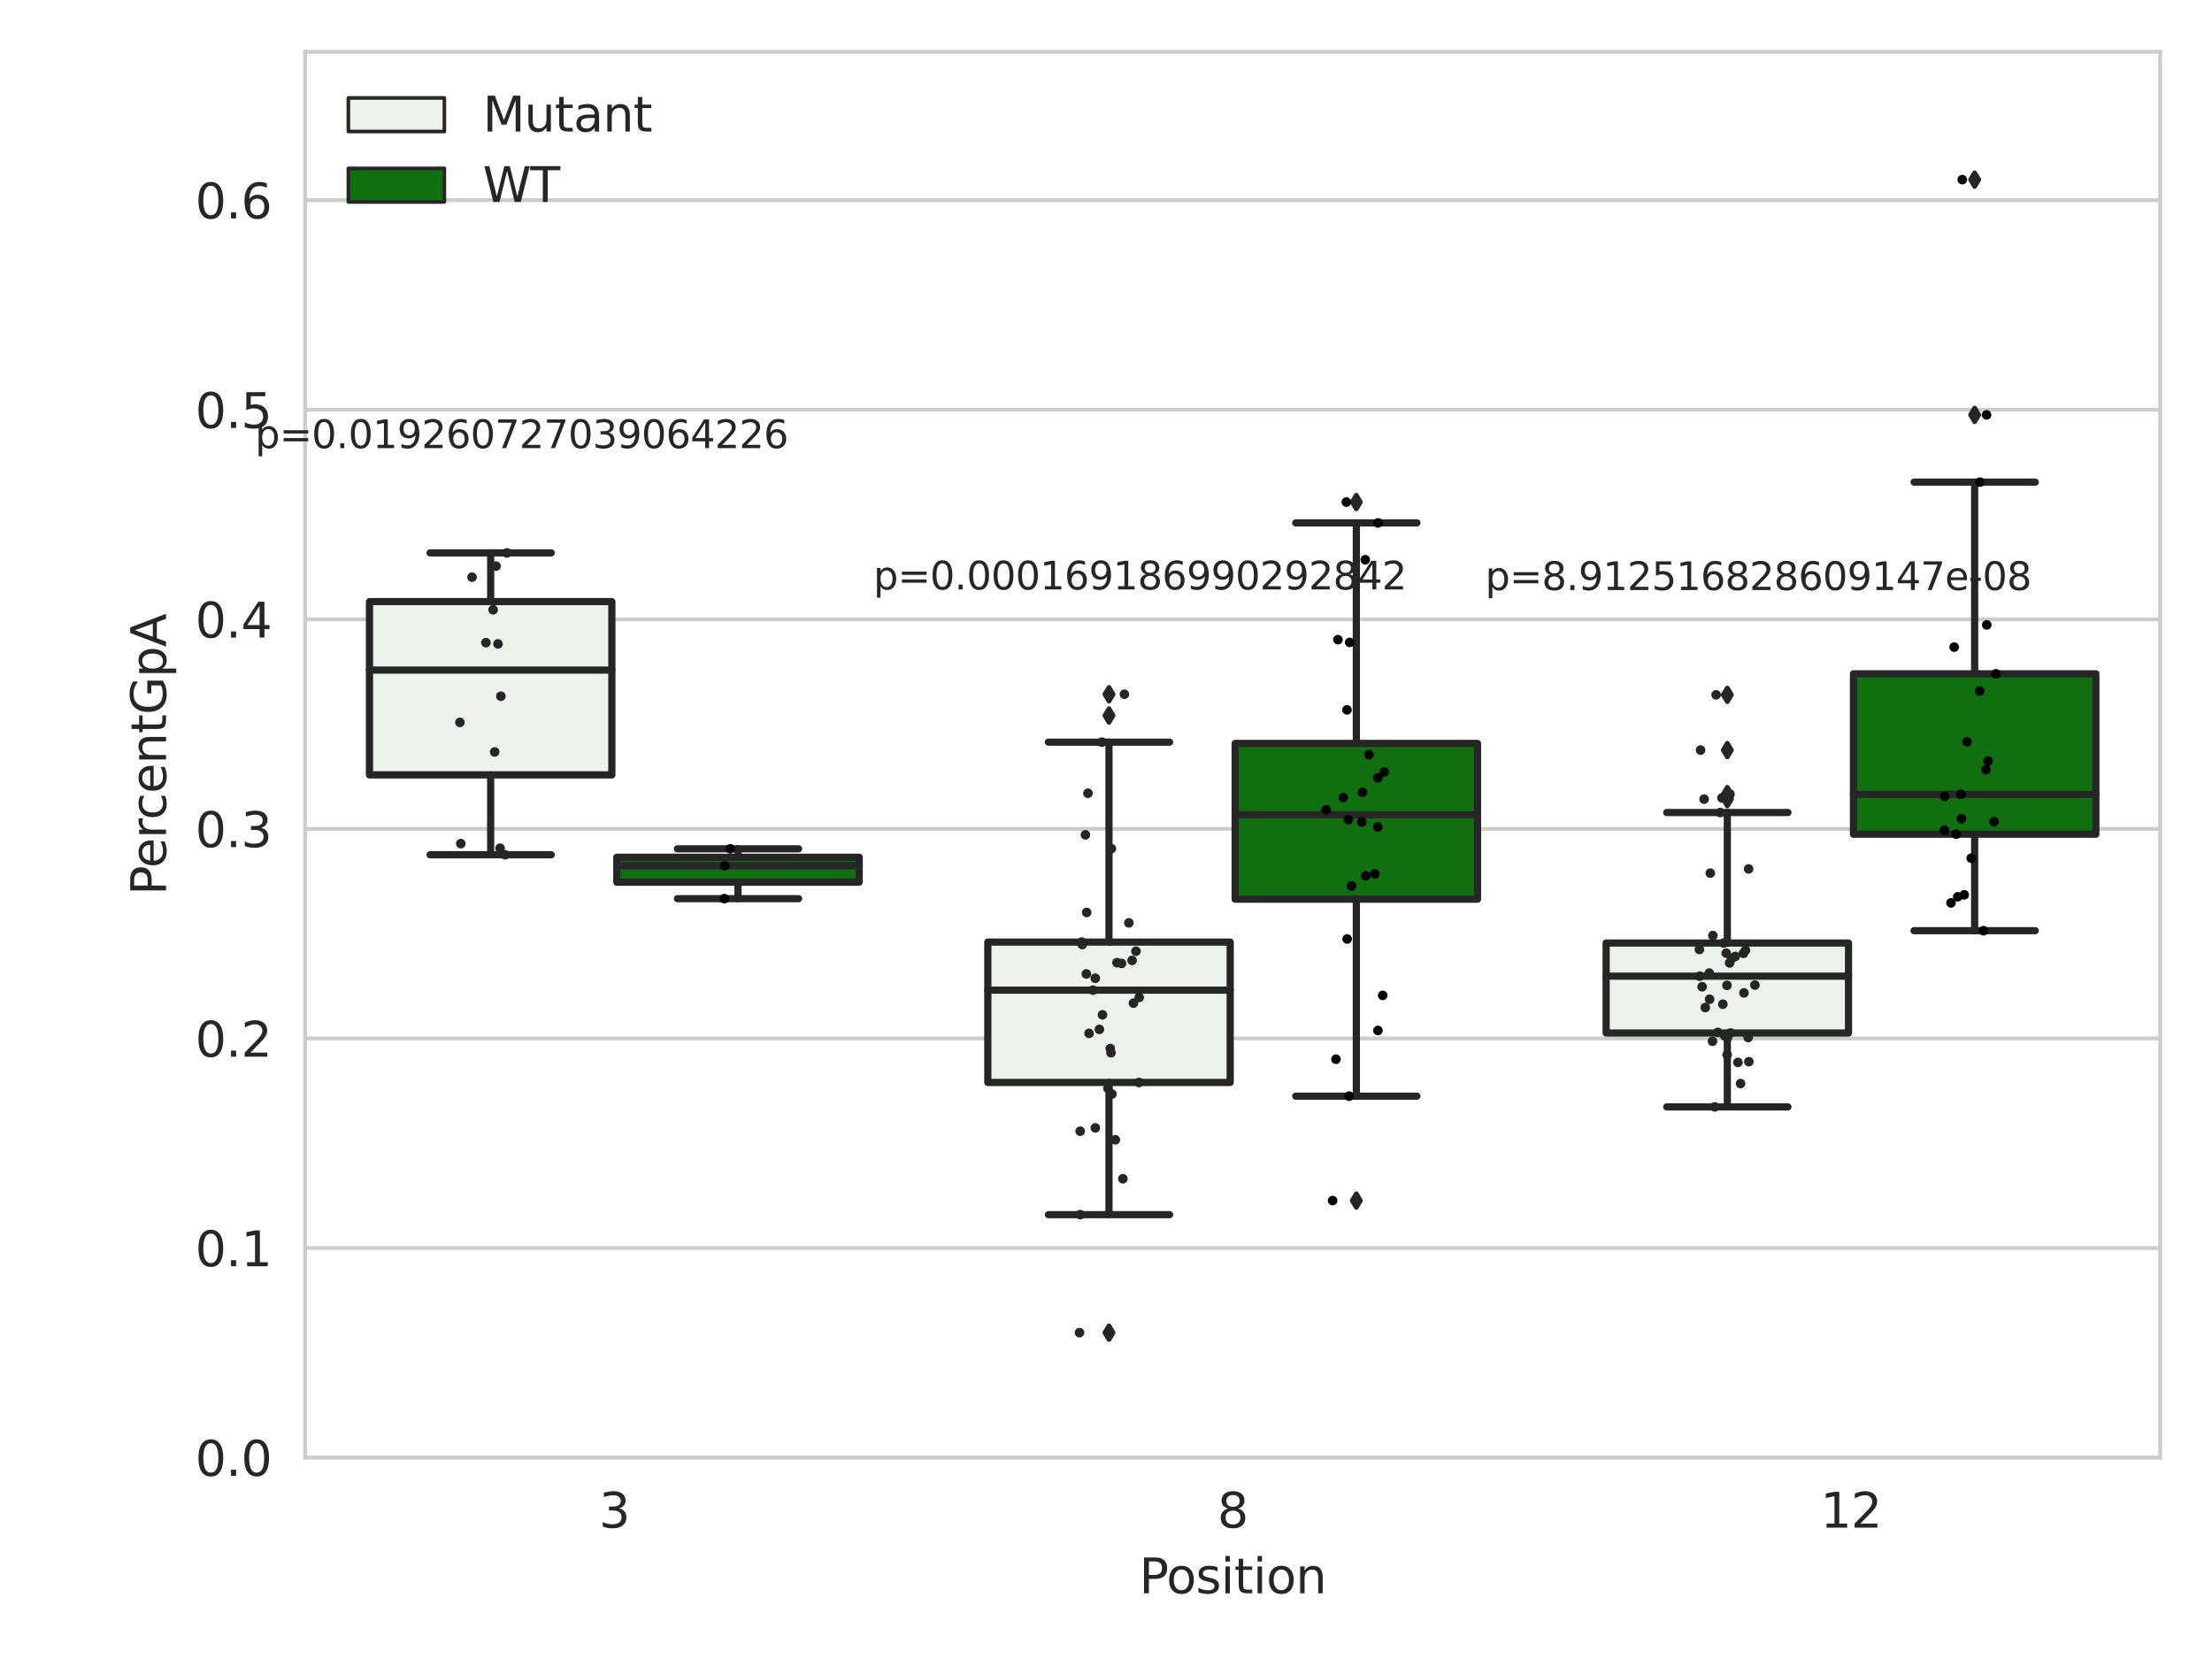 <?xml version="1.0" encoding="utf-8" standalone="no"?>
<!DOCTYPE svg PUBLIC "-//W3C//DTD SVG 1.1//EN"
  "http://www.w3.org/Graphics/SVG/1.1/DTD/svg11.dtd">
<svg xmlns:xlink="http://www.w3.org/1999/xlink" width="460.8pt" height="345.6pt" viewBox="0 0 460.8 345.6" xmlns="http://www.w3.org/2000/svg" version="1.1">
 <defs>
  <style type="text/css">*{stroke-linejoin: round; stroke-linecap: butt}</style>
 </defs>
 <g id="figure_1">
  <g id="patch_1">
   <path d="M 0 345.6 
L 460.8 345.6 
L 460.8 0 
L 0 0 
z
" style="fill: #ffffff"/>
  </g>
  <g id="axes_1">
   <g id="patch_2">
    <path d="M 63.571 303.64 
L 450 303.64 
L 450 10.8 
L 63.571 10.8 
z
" style="fill: #ffffff"/>
   </g>
   <g id="matplotlib.axis_1">
    <g id="xtick_1">
     <g id="text_1">
      <!-- 3 -->
      <g style="fill: #262626" transform="translate(124.795 318.238) scale(0.1 -0.1)">
       <defs>
        <path id="DejaVuSans-33" d="M 2597 2516 
Q 3050 2419 3304 2112 
Q 3559 1806 3559 1356 
Q 3559 666 3084 287 
Q 2609 -91 1734 -91 
Q 1441 -91 1130 -33 
Q 819 25 488 141 
L 488 750 
Q 750 597 1062 519 
Q 1375 441 1716 441 
Q 2309 441 2620 675 
Q 2931 909 2931 1356 
Q 2931 1769 2642 2001 
Q 2353 2234 1838 2234 
L 1294 2234 
L 1294 2753 
L 1863 2753 
Q 2328 2753 2575 2939 
Q 2822 3125 2822 3475 
Q 2822 3834 2567 4026 
Q 2313 4219 1838 4219 
Q 1578 4219 1281 4162 
Q 984 4106 628 3988 
L 628 4550 
Q 988 4650 1302 4700 
Q 1616 4750 1894 4750 
Q 2613 4750 3031 4423 
Q 3450 4097 3450 3541 
Q 3450 3153 3228 2886 
Q 3006 2619 2597 2516 
z
" transform="scale(0.016)"/>
       </defs>
       <use xlink:href="#DejaVuSans-33"/>
      </g>
     </g>
    </g>
    <g id="xtick_2">
     <g id="text_2">
      <!-- 8 -->
      <g style="fill: #262626" transform="translate(253.604 318.238) scale(0.1 -0.1)">
       <defs>
        <path id="DejaVuSans-38" d="M 2034 2216 
Q 1584 2216 1326 1975 
Q 1069 1734 1069 1313 
Q 1069 891 1326 650 
Q 1584 409 2034 409 
Q 2484 409 2743 651 
Q 3003 894 3003 1313 
Q 3003 1734 2745 1975 
Q 2488 2216 2034 2216 
z
M 1403 2484 
Q 997 2584 770 2862 
Q 544 3141 544 3541 
Q 544 4100 942 4425 
Q 1341 4750 2034 4750 
Q 2731 4750 3128 4425 
Q 3525 4100 3525 3541 
Q 3525 3141 3298 2862 
Q 3072 2584 2669 2484 
Q 3125 2378 3379 2068 
Q 3634 1759 3634 1313 
Q 3634 634 3220 271 
Q 2806 -91 2034 -91 
Q 1263 -91 848 271 
Q 434 634 434 1313 
Q 434 1759 690 2068 
Q 947 2378 1403 2484 
z
M 1172 3481 
Q 1172 3119 1398 2916 
Q 1625 2713 2034 2713 
Q 2441 2713 2670 2916 
Q 2900 3119 2900 3481 
Q 2900 3844 2670 4047 
Q 2441 4250 2034 4250 
Q 1625 4250 1398 4047 
Q 1172 3844 1172 3481 
z
" transform="scale(0.016)"/>
       </defs>
       <use xlink:href="#DejaVuSans-38"/>
      </g>
     </g>
    </g>
    <g id="xtick_3">
     <g id="text_3">
      <!-- 12 -->
      <g style="fill: #262626" transform="translate(379.233 318.238) scale(0.1 -0.1)">
       <defs>
        <path id="DejaVuSans-31" d="M 794 531 
L 1825 531 
L 1825 4091 
L 703 3866 
L 703 4441 
L 1819 4666 
L 2450 4666 
L 2450 531 
L 3481 531 
L 3481 0 
L 794 0 
L 794 531 
z
" transform="scale(0.016)"/>
        <path id="DejaVuSans-32" d="M 1228 531 
L 3431 531 
L 3431 0 
L 469 0 
L 469 531 
Q 828 903 1448 1529 
Q 2069 2156 2228 2338 
Q 2531 2678 2651 2914 
Q 2772 3150 2772 3378 
Q 2772 3750 2511 3984 
Q 2250 4219 1831 4219 
Q 1534 4219 1204 4116 
Q 875 4013 500 3803 
L 500 4441 
Q 881 4594 1212 4672 
Q 1544 4750 1819 4750 
Q 2544 4750 2975 4387 
Q 3406 4025 3406 3419 
Q 3406 3131 3298 2873 
Q 3191 2616 2906 2266 
Q 2828 2175 2409 1742 
Q 1991 1309 1228 531 
z
" transform="scale(0.016)"/>
       </defs>
       <use xlink:href="#DejaVuSans-31"/>
       <use xlink:href="#DejaVuSans-32" x="63.623"/>
      </g>
     </g>
    </g>
    <g id="text_4">
     <!-- Position -->
     <g style="fill: #262626" transform="translate(237.322 331.917) scale(0.1 -0.1)">
      <defs>
       <path id="DejaVuSans-50" d="M 1259 4147 
L 1259 2394 
L 2053 2394 
Q 2494 2394 2734 2622 
Q 2975 2850 2975 3272 
Q 2975 3691 2734 3919 
Q 2494 4147 2053 4147 
L 1259 4147 
z
M 628 4666 
L 2053 4666 
Q 2838 4666 3239 4311 
Q 3641 3956 3641 3272 
Q 3641 2581 3239 2228 
Q 2838 1875 2053 1875 
L 1259 1875 
L 1259 0 
L 628 0 
L 628 4666 
z
" transform="scale(0.016)"/>
       <path id="DejaVuSans-6f" d="M 1959 3097 
Q 1497 3097 1228 2736 
Q 959 2375 959 1747 
Q 959 1119 1226 758 
Q 1494 397 1959 397 
Q 2419 397 2687 759 
Q 2956 1122 2956 1747 
Q 2956 2369 2687 2733 
Q 2419 3097 1959 3097 
z
M 1959 3584 
Q 2709 3584 3137 3096 
Q 3566 2609 3566 1747 
Q 3566 888 3137 398 
Q 2709 -91 1959 -91 
Q 1206 -91 779 398 
Q 353 888 353 1747 
Q 353 2609 779 3096 
Q 1206 3584 1959 3584 
z
" transform="scale(0.016)"/>
       <path id="DejaVuSans-73" d="M 2834 3397 
L 2834 2853 
Q 2591 2978 2328 3040 
Q 2066 3103 1784 3103 
Q 1356 3103 1142 2972 
Q 928 2841 928 2578 
Q 928 2378 1081 2264 
Q 1234 2150 1697 2047 
L 1894 2003 
Q 2506 1872 2764 1633 
Q 3022 1394 3022 966 
Q 3022 478 2636 193 
Q 2250 -91 1575 -91 
Q 1294 -91 989 -36 
Q 684 19 347 128 
L 347 722 
Q 666 556 975 473 
Q 1284 391 1588 391 
Q 1994 391 2212 530 
Q 2431 669 2431 922 
Q 2431 1156 2273 1281 
Q 2116 1406 1581 1522 
L 1381 1569 
Q 847 1681 609 1914 
Q 372 2147 372 2553 
Q 372 3047 722 3315 
Q 1072 3584 1716 3584 
Q 2034 3584 2315 3537 
Q 2597 3491 2834 3397 
z
" transform="scale(0.016)"/>
       <path id="DejaVuSans-69" d="M 603 3500 
L 1178 3500 
L 1178 0 
L 603 0 
L 603 3500 
z
M 603 4863 
L 1178 4863 
L 1178 4134 
L 603 4134 
L 603 4863 
z
" transform="scale(0.016)"/>
       <path id="DejaVuSans-74" d="M 1172 4494 
L 1172 3500 
L 2356 3500 
L 2356 3053 
L 1172 3053 
L 1172 1153 
Q 1172 725 1289 603 
Q 1406 481 1766 481 
L 2356 481 
L 2356 0 
L 1766 0 
Q 1100 0 847 248 
Q 594 497 594 1153 
L 594 3053 
L 172 3053 
L 172 3500 
L 594 3500 
L 594 4494 
L 1172 4494 
z
" transform="scale(0.016)"/>
       <path id="DejaVuSans-6e" d="M 3513 2113 
L 3513 0 
L 2938 0 
L 2938 2094 
Q 2938 2591 2744 2837 
Q 2550 3084 2163 3084 
Q 1697 3084 1428 2787 
Q 1159 2491 1159 1978 
L 1159 0 
L 581 0 
L 581 3500 
L 1159 3500 
L 1159 2956 
Q 1366 3272 1645 3428 
Q 1925 3584 2291 3584 
Q 2894 3584 3203 3211 
Q 3513 2838 3513 2113 
z
" transform="scale(0.016)"/>
      </defs>
      <use xlink:href="#DejaVuSans-50"/>
      <use xlink:href="#DejaVuSans-6f" x="56.678"/>
      <use xlink:href="#DejaVuSans-73" x="117.859"/>
      <use xlink:href="#DejaVuSans-69" x="169.959"/>
      <use xlink:href="#DejaVuSans-74" x="197.742"/>
      <use xlink:href="#DejaVuSans-69" x="236.951"/>
      <use xlink:href="#DejaVuSans-6f" x="264.734"/>
      <use xlink:href="#DejaVuSans-6e" x="325.916"/>
     </g>
    </g>
   </g>
   <g id="matplotlib.axis_2">
    <g id="ytick_1">
     <g id="line2d_1">
      <path d="M 63.571 303.64 
L 450 303.64 
" clip-path="url(#pf1ebb07e26)" style="fill: none; stroke: #cccccc; stroke-width: 0.8; stroke-linecap: round"/>
     </g>
     <g id="text_5">
      <!-- 0.0 -->
      <g style="fill: #262626" transform="translate(40.668 307.439) scale(0.1 -0.1)">
       <defs>
        <path id="DejaVuSans-30" d="M 2034 4250 
Q 1547 4250 1301 3770 
Q 1056 3291 1056 2328 
Q 1056 1369 1301 889 
Q 1547 409 2034 409 
Q 2525 409 2770 889 
Q 3016 1369 3016 2328 
Q 3016 3291 2770 3770 
Q 2525 4250 2034 4250 
z
M 2034 4750 
Q 2819 4750 3233 4129 
Q 3647 3509 3647 2328 
Q 3647 1150 3233 529 
Q 2819 -91 2034 -91 
Q 1250 -91 836 529 
Q 422 1150 422 2328 
Q 422 3509 836 4129 
Q 1250 4750 2034 4750 
z
" transform="scale(0.016)"/>
        <path id="DejaVuSans-2e" d="M 684 794 
L 1344 794 
L 1344 0 
L 684 0 
L 684 794 
z
" transform="scale(0.016)"/>
       </defs>
       <use xlink:href="#DejaVuSans-30"/>
       <use xlink:href="#DejaVuSans-2e" x="63.623"/>
       <use xlink:href="#DejaVuSans-30" x="95.41"/>
      </g>
     </g>
    </g>
    <g id="ytick_2">
     <g id="line2d_2">
      <path d="M 63.571 259.984 
L 450 259.984 
" clip-path="url(#pf1ebb07e26)" style="fill: none; stroke: #cccccc; stroke-width: 0.8; stroke-linecap: round"/>
     </g>
     <g id="text_6">
      <!-- 0.1 -->
      <g style="fill: #262626" transform="translate(40.668 263.783) scale(0.1 -0.1)">
       <use xlink:href="#DejaVuSans-30"/>
       <use xlink:href="#DejaVuSans-2e" x="63.623"/>
       <use xlink:href="#DejaVuSans-31" x="95.41"/>
      </g>
     </g>
    </g>
    <g id="ytick_3">
     <g id="line2d_3">
      <path d="M 63.571 216.328 
L 450 216.328 
" clip-path="url(#pf1ebb07e26)" style="fill: none; stroke: #cccccc; stroke-width: 0.8; stroke-linecap: round"/>
     </g>
     <g id="text_7">
      <!-- 0.2 -->
      <g style="fill: #262626" transform="translate(40.668 220.127) scale(0.1 -0.1)">
       <use xlink:href="#DejaVuSans-30"/>
       <use xlink:href="#DejaVuSans-2e" x="63.623"/>
       <use xlink:href="#DejaVuSans-32" x="95.41"/>
      </g>
     </g>
    </g>
    <g id="ytick_4">
     <g id="line2d_4">
      <path d="M 63.571 172.671 
L 450 172.671 
" clip-path="url(#pf1ebb07e26)" style="fill: none; stroke: #cccccc; stroke-width: 0.8; stroke-linecap: round"/>
     </g>
     <g id="text_8">
      <!-- 0.3 -->
      <g style="fill: #262626" transform="translate(40.668 176.47) scale(0.1 -0.1)">
       <use xlink:href="#DejaVuSans-30"/>
       <use xlink:href="#DejaVuSans-2e" x="63.623"/>
       <use xlink:href="#DejaVuSans-33" x="95.41"/>
      </g>
     </g>
    </g>
    <g id="ytick_5">
     <g id="line2d_5">
      <path d="M 63.571 129.015 
L 450 129.015 
" clip-path="url(#pf1ebb07e26)" style="fill: none; stroke: #cccccc; stroke-width: 0.8; stroke-linecap: round"/>
     </g>
     <g id="text_9">
      <!-- 0.4 -->
      <g style="fill: #262626" transform="translate(40.668 132.814) scale(0.1 -0.1)">
       <defs>
        <path id="DejaVuSans-34" d="M 2419 4116 
L 825 1625 
L 2419 1625 
L 2419 4116 
z
M 2253 4666 
L 3047 4666 
L 3047 1625 
L 3713 1625 
L 3713 1100 
L 3047 1100 
L 3047 0 
L 2419 0 
L 2419 1100 
L 313 1100 
L 313 1709 
L 2253 4666 
z
" transform="scale(0.016)"/>
       </defs>
       <use xlink:href="#DejaVuSans-30"/>
       <use xlink:href="#DejaVuSans-2e" x="63.623"/>
       <use xlink:href="#DejaVuSans-34" x="95.41"/>
      </g>
     </g>
    </g>
    <g id="ytick_6">
     <g id="line2d_6">
      <path d="M 63.571 85.359 
L 450 85.359 
" clip-path="url(#pf1ebb07e26)" style="fill: none; stroke: #cccccc; stroke-width: 0.8; stroke-linecap: round"/>
     </g>
     <g id="text_10">
      <!-- 0.5 -->
      <g style="fill: #262626" transform="translate(40.668 89.158) scale(0.1 -0.1)">
       <defs>
        <path id="DejaVuSans-35" d="M 691 4666 
L 3169 4666 
L 3169 4134 
L 1269 4134 
L 1269 2991 
Q 1406 3038 1543 3061 
Q 1681 3084 1819 3084 
Q 2600 3084 3056 2656 
Q 3513 2228 3513 1497 
Q 3513 744 3044 326 
Q 2575 -91 1722 -91 
Q 1428 -91 1123 -41 
Q 819 9 494 109 
L 494 744 
Q 775 591 1075 516 
Q 1375 441 1709 441 
Q 2250 441 2565 725 
Q 2881 1009 2881 1497 
Q 2881 1984 2565 2268 
Q 2250 2553 1709 2553 
Q 1456 2553 1204 2497 
Q 953 2441 691 2322 
L 691 4666 
z
" transform="scale(0.016)"/>
       </defs>
       <use xlink:href="#DejaVuSans-30"/>
       <use xlink:href="#DejaVuSans-2e" x="63.623"/>
       <use xlink:href="#DejaVuSans-35" x="95.41"/>
      </g>
     </g>
    </g>
    <g id="ytick_7">
     <g id="line2d_7">
      <path d="M 63.571 41.703 
L 450 41.703 
" clip-path="url(#pf1ebb07e26)" style="fill: none; stroke: #cccccc; stroke-width: 0.8; stroke-linecap: round"/>
     </g>
     <g id="text_11">
      <!-- 0.6 -->
      <g style="fill: #262626" transform="translate(40.668 45.502) scale(0.1 -0.1)">
       <defs>
        <path id="DejaVuSans-36" d="M 2113 2584 
Q 1688 2584 1439 2293 
Q 1191 2003 1191 1497 
Q 1191 994 1439 701 
Q 1688 409 2113 409 
Q 2538 409 2786 701 
Q 3034 994 3034 1497 
Q 3034 2003 2786 2293 
Q 2538 2584 2113 2584 
z
M 3366 4563 
L 3366 3988 
Q 3128 4100 2886 4159 
Q 2644 4219 2406 4219 
Q 1781 4219 1451 3797 
Q 1122 3375 1075 2522 
Q 1259 2794 1537 2939 
Q 1816 3084 2150 3084 
Q 2853 3084 3261 2657 
Q 3669 2231 3669 1497 
Q 3669 778 3244 343 
Q 2819 -91 2113 -91 
Q 1303 -91 875 529 
Q 447 1150 447 2328 
Q 447 3434 972 4092 
Q 1497 4750 2381 4750 
Q 2619 4750 2861 4703 
Q 3103 4656 3366 4563 
z
" transform="scale(0.016)"/>
       </defs>
       <use xlink:href="#DejaVuSans-30"/>
       <use xlink:href="#DejaVuSans-2e" x="63.623"/>
       <use xlink:href="#DejaVuSans-36" x="95.41"/>
      </g>
     </g>
    </g>
    <g id="text_12">
     <!-- PercentGpA -->
     <g style="fill: #262626" transform="translate(34.588 186.497) rotate(-90) scale(0.1 -0.1)">
      <defs>
       <path id="DejaVuSans-65" d="M 3597 1894 
L 3597 1613 
L 953 1613 
Q 991 1019 1311 708 
Q 1631 397 2203 397 
Q 2534 397 2845 478 
Q 3156 559 3463 722 
L 3463 178 
Q 3153 47 2828 -22 
Q 2503 -91 2169 -91 
Q 1331 -91 842 396 
Q 353 884 353 1716 
Q 353 2575 817 3079 
Q 1281 3584 2069 3584 
Q 2775 3584 3186 3129 
Q 3597 2675 3597 1894 
z
M 3022 2063 
Q 3016 2534 2758 2815 
Q 2500 3097 2075 3097 
Q 1594 3097 1305 2825 
Q 1016 2553 972 2059 
L 3022 2063 
z
" transform="scale(0.016)"/>
       <path id="DejaVuSans-72" d="M 2631 2963 
Q 2534 3019 2420 3045 
Q 2306 3072 2169 3072 
Q 1681 3072 1420 2755 
Q 1159 2438 1159 1844 
L 1159 0 
L 581 0 
L 581 3500 
L 1159 3500 
L 1159 2956 
Q 1341 3275 1631 3429 
Q 1922 3584 2338 3584 
Q 2397 3584 2469 3576 
Q 2541 3569 2628 3553 
L 2631 2963 
z
" transform="scale(0.016)"/>
       <path id="DejaVuSans-63" d="M 3122 3366 
L 3122 2828 
Q 2878 2963 2633 3030 
Q 2388 3097 2138 3097 
Q 1578 3097 1268 2742 
Q 959 2388 959 1747 
Q 959 1106 1268 751 
Q 1578 397 2138 397 
Q 2388 397 2633 464 
Q 2878 531 3122 666 
L 3122 134 
Q 2881 22 2623 -34 
Q 2366 -91 2075 -91 
Q 1284 -91 818 406 
Q 353 903 353 1747 
Q 353 2603 823 3093 
Q 1294 3584 2113 3584 
Q 2378 3584 2631 3529 
Q 2884 3475 3122 3366 
z
" transform="scale(0.016)"/>
       <path id="DejaVuSans-47" d="M 3809 666 
L 3809 1919 
L 2778 1919 
L 2778 2438 
L 4434 2438 
L 4434 434 
Q 4069 175 3628 42 
Q 3188 -91 2688 -91 
Q 1594 -91 976 548 
Q 359 1188 359 2328 
Q 359 3472 976 4111 
Q 1594 4750 2688 4750 
Q 3144 4750 3555 4637 
Q 3966 4525 4313 4306 
L 4313 3634 
Q 3963 3931 3569 4081 
Q 3175 4231 2741 4231 
Q 1884 4231 1454 3753 
Q 1025 3275 1025 2328 
Q 1025 1384 1454 906 
Q 1884 428 2741 428 
Q 3075 428 3337 486 
Q 3600 544 3809 666 
z
" transform="scale(0.016)"/>
       <path id="DejaVuSans-70" d="M 1159 525 
L 1159 -1331 
L 581 -1331 
L 581 3500 
L 1159 3500 
L 1159 2969 
Q 1341 3281 1617 3432 
Q 1894 3584 2278 3584 
Q 2916 3584 3314 3078 
Q 3713 2572 3713 1747 
Q 3713 922 3314 415 
Q 2916 -91 2278 -91 
Q 1894 -91 1617 61 
Q 1341 213 1159 525 
z
M 3116 1747 
Q 3116 2381 2855 2742 
Q 2594 3103 2138 3103 
Q 1681 3103 1420 2742 
Q 1159 2381 1159 1747 
Q 1159 1113 1420 752 
Q 1681 391 2138 391 
Q 2594 391 2855 752 
Q 3116 1113 3116 1747 
z
" transform="scale(0.016)"/>
       <path id="DejaVuSans-41" d="M 2188 4044 
L 1331 1722 
L 3047 1722 
L 2188 4044 
z
M 1831 4666 
L 2547 4666 
L 4325 0 
L 3669 0 
L 3244 1197 
L 1141 1197 
L 716 0 
L 50 0 
L 1831 4666 
z
" transform="scale(0.016)"/>
      </defs>
      <use xlink:href="#DejaVuSans-50"/>
      <use xlink:href="#DejaVuSans-65" x="56.678"/>
      <use xlink:href="#DejaVuSans-72" x="118.201"/>
      <use xlink:href="#DejaVuSans-63" x="157.064"/>
      <use xlink:href="#DejaVuSans-65" x="212.045"/>
      <use xlink:href="#DejaVuSans-6e" x="273.568"/>
      <use xlink:href="#DejaVuSans-74" x="336.947"/>
      <use xlink:href="#DejaVuSans-47" x="376.156"/>
      <use xlink:href="#DejaVuSans-70" x="453.646"/>
      <use xlink:href="#DejaVuSans-41" x="517.123"/>
     </g>
    </g>
   </g>
   <g id="patch_3">
    <path d="M 76.967 161.421 
L 127.461 161.421 
L 127.461 125.328 
L 76.967 125.328 
L 76.967 161.421 
z
" clip-path="url(#pf1ebb07e26)" style="fill: #ecf2ec; stroke: #262626; stroke-width: 1.5; stroke-linejoin: miter"/>
   </g>
   <g id="patch_4">
    <path d="M 128.491 183.778 
L 178.985 183.778 
L 178.985 178.585 
L 128.491 178.585 
L 128.491 183.778 
z
" clip-path="url(#pf1ebb07e26)" style="fill: #107010; stroke: #262626; stroke-width: 1.5; stroke-linejoin: miter"/>
   </g>
   <g id="patch_5">
    <path d="M 205.777 225.501 
L 256.27 225.501 
L 256.27 196.248 
L 205.777 196.248 
L 205.777 225.501 
z
" clip-path="url(#pf1ebb07e26)" style="fill: #ecf2ec; stroke: #262626; stroke-width: 1.5; stroke-linejoin: miter"/>
   </g>
   <g id="patch_6">
    <path d="M 257.301 187.323 
L 307.794 187.323 
L 307.794 154.872 
L 257.301 154.872 
L 257.301 187.323 
z
" clip-path="url(#pf1ebb07e26)" style="fill: #107010; stroke: #262626; stroke-width: 1.5; stroke-linejoin: miter"/>
   </g>
   <g id="patch_7">
    <path d="M 334.587 215.197 
L 385.08 215.197 
L 385.08 196.447 
L 334.587 196.447 
L 334.587 215.197 
z
" clip-path="url(#pf1ebb07e26)" style="fill: #ecf2ec; stroke: #262626; stroke-width: 1.5; stroke-linejoin: miter"/>
   </g>
   <g id="patch_8">
    <path d="M 386.11 173.782 
L 436.604 173.782 
L 436.604 140.369 
L 386.11 140.369 
L 386.11 173.782 
z
" clip-path="url(#pf1ebb07e26)" style="fill: #107010; stroke: #262626; stroke-width: 1.5; stroke-linejoin: miter"/>
   </g>
   <g id="patch_9">
    <path d="M 127.976 303.64 
L 127.976 303.64 
L 127.976 303.64 
L 127.976 303.64 
z
" clip-path="url(#pf1ebb07e26)" style="fill: #ecf2ec; stroke: #262626; stroke-width: 0.75; stroke-linejoin: miter"/>
   </g>
   <g id="patch_10">
    <path d="M 127.976 303.64 
L 127.976 303.64 
L 127.976 303.64 
L 127.976 303.64 
z
" clip-path="url(#pf1ebb07e26)" style="fill: #107010; stroke: #262626; stroke-width: 0.75; stroke-linejoin: miter"/>
   </g>
   <g id="PathCollection_1"/>
   <g id="PathCollection_2"/>
   <g id="line2d_8">
    <path d="M 102.214 161.421 
L 102.214 178.062 
" clip-path="url(#pf1ebb07e26)" style="fill: none; stroke: #262626; stroke-width: 1.5; stroke-linecap: round"/>
   </g>
   <g id="line2d_9">
    <path d="M 102.214 125.328 
L 102.214 115.178 
" clip-path="url(#pf1ebb07e26)" style="fill: none; stroke: #262626; stroke-width: 1.5; stroke-linecap: round"/>
   </g>
   <g id="line2d_10">
    <path d="M 89.591 178.062 
L 114.837 178.062 
" clip-path="url(#pf1ebb07e26)" style="fill: none; stroke: #262626; stroke-width: 1.5; stroke-linecap: round"/>
   </g>
   <g id="line2d_11">
    <path d="M 89.591 115.178 
L 114.837 115.178 
" clip-path="url(#pf1ebb07e26)" style="fill: none; stroke: #262626; stroke-width: 1.5; stroke-linecap: round"/>
   </g>
   <g id="line2d_12"/>
   <g id="line2d_13">
    <path d="M 153.738 183.778 
L 153.738 187.207 
" clip-path="url(#pf1ebb07e26)" style="fill: none; stroke: #262626; stroke-width: 1.5; stroke-linecap: round"/>
   </g>
   <g id="line2d_14">
    <path d="M 153.738 178.585 
L 153.738 176.823 
" clip-path="url(#pf1ebb07e26)" style="fill: none; stroke: #262626; stroke-width: 1.5; stroke-linecap: round"/>
   </g>
   <g id="line2d_15">
    <path d="M 141.115 187.207 
L 166.361 187.207 
" clip-path="url(#pf1ebb07e26)" style="fill: none; stroke: #262626; stroke-width: 1.5; stroke-linecap: round"/>
   </g>
   <g id="line2d_16">
    <path d="M 141.115 176.823 
L 166.361 176.823 
" clip-path="url(#pf1ebb07e26)" style="fill: none; stroke: #262626; stroke-width: 1.5; stroke-linecap: round"/>
   </g>
   <g id="line2d_17"/>
   <g id="line2d_18">
    <path d="M 231.024 225.501 
L 231.024 253.036 
" clip-path="url(#pf1ebb07e26)" style="fill: none; stroke: #262626; stroke-width: 1.5; stroke-linecap: round"/>
   </g>
   <g id="line2d_19">
    <path d="M 231.024 196.248 
L 231.024 154.603 
" clip-path="url(#pf1ebb07e26)" style="fill: none; stroke: #262626; stroke-width: 1.5; stroke-linecap: round"/>
   </g>
   <g id="line2d_20">
    <path d="M 218.4 253.036 
L 243.647 253.036 
" clip-path="url(#pf1ebb07e26)" style="fill: none; stroke: #262626; stroke-width: 1.5; stroke-linecap: round"/>
   </g>
   <g id="line2d_21">
    <path d="M 218.4 154.603 
L 243.647 154.603 
" clip-path="url(#pf1ebb07e26)" style="fill: none; stroke: #262626; stroke-width: 1.5; stroke-linecap: round"/>
   </g>
   <g id="line2d_22">
    <defs>
     <path id="maa45c5068b" d="M -0 1.414 
L 0.849 0 
L 0 -1.414 
L -0.849 -0 
z
" style="stroke: #262626; stroke-linejoin: miter"/>
    </defs>
    <g clip-path="url(#pf1ebb07e26)">
     <use xlink:href="#maa45c5068b" x="231.024" y="277.617" style="fill: #262626; stroke: #262626; stroke-linejoin: miter"/>
     <use xlink:href="#maa45c5068b" x="231.024" y="149.062" style="fill: #262626; stroke: #262626; stroke-linejoin: miter"/>
     <use xlink:href="#maa45c5068b" x="231.024" y="144.626" style="fill: #262626; stroke: #262626; stroke-linejoin: miter"/>
    </g>
   </g>
   <g id="line2d_23">
    <path d="M 282.548 187.323 
L 282.548 228.352 
" clip-path="url(#pf1ebb07e26)" style="fill: none; stroke: #262626; stroke-width: 1.5; stroke-linecap: round"/>
   </g>
   <g id="line2d_24">
    <path d="M 282.548 154.872 
L 282.548 108.934 
" clip-path="url(#pf1ebb07e26)" style="fill: none; stroke: #262626; stroke-width: 1.5; stroke-linecap: round"/>
   </g>
   <g id="line2d_25">
    <path d="M 269.924 228.352 
L 295.171 228.352 
" clip-path="url(#pf1ebb07e26)" style="fill: none; stroke: #262626; stroke-width: 1.5; stroke-linecap: round"/>
   </g>
   <g id="line2d_26">
    <path d="M 269.924 108.934 
L 295.171 108.934 
" clip-path="url(#pf1ebb07e26)" style="fill: none; stroke: #262626; stroke-width: 1.5; stroke-linecap: round"/>
   </g>
   <g id="line2d_27">
    <g clip-path="url(#pf1ebb07e26)">
     <use xlink:href="#maa45c5068b" x="282.548" y="250.102" style="fill: #262626; stroke: #262626; stroke-linejoin: miter"/>
     <use xlink:href="#maa45c5068b" x="282.548" y="104.586" style="fill: #262626; stroke: #262626; stroke-linejoin: miter"/>
    </g>
   </g>
   <g id="line2d_28">
    <path d="M 359.833 215.197 
L 359.833 230.587 
" clip-path="url(#pf1ebb07e26)" style="fill: none; stroke: #262626; stroke-width: 1.5; stroke-linecap: round"/>
   </g>
   <g id="line2d_29">
    <path d="M 359.833 196.447 
L 359.833 169.263 
" clip-path="url(#pf1ebb07e26)" style="fill: none; stroke: #262626; stroke-width: 1.5; stroke-linecap: round"/>
   </g>
   <g id="line2d_30">
    <path d="M 347.21 230.587 
L 372.457 230.587 
" clip-path="url(#pf1ebb07e26)" style="fill: none; stroke: #262626; stroke-width: 1.5; stroke-linecap: round"/>
   </g>
   <g id="line2d_31">
    <path d="M 347.21 169.263 
L 372.457 169.263 
" clip-path="url(#pf1ebb07e26)" style="fill: none; stroke: #262626; stroke-width: 1.5; stroke-linecap: round"/>
   </g>
   <g id="line2d_32">
    <g clip-path="url(#pf1ebb07e26)">
     <use xlink:href="#maa45c5068b" x="359.833" y="166.223" style="fill: #262626; stroke: #262626; stroke-linejoin: miter"/>
     <use xlink:href="#maa45c5068b" x="359.833" y="165.427" style="fill: #262626; stroke: #262626; stroke-linejoin: miter"/>
     <use xlink:href="#maa45c5068b" x="359.833" y="156.256" style="fill: #262626; stroke: #262626; stroke-linejoin: miter"/>
     <use xlink:href="#maa45c5068b" x="359.833" y="166.476" style="fill: #262626; stroke: #262626; stroke-linejoin: miter"/>
     <use xlink:href="#maa45c5068b" x="359.833" y="144.744" style="fill: #262626; stroke: #262626; stroke-linejoin: miter"/>
    </g>
   </g>
   <g id="line2d_33">
    <path d="M 411.357 173.782 
L 411.357 193.876 
" clip-path="url(#pf1ebb07e26)" style="fill: none; stroke: #262626; stroke-width: 1.5; stroke-linecap: round"/>
   </g>
   <g id="line2d_34">
    <path d="M 411.357 140.369 
L 411.357 100.435 
" clip-path="url(#pf1ebb07e26)" style="fill: none; stroke: #262626; stroke-width: 1.5; stroke-linecap: round"/>
   </g>
   <g id="line2d_35">
    <path d="M 398.734 193.876 
L 423.98 193.876 
" clip-path="url(#pf1ebb07e26)" style="fill: none; stroke: #262626; stroke-width: 1.5; stroke-linecap: round"/>
   </g>
   <g id="line2d_36">
    <path d="M 398.734 100.435 
L 423.98 100.435 
" clip-path="url(#pf1ebb07e26)" style="fill: none; stroke: #262626; stroke-width: 1.5; stroke-linecap: round"/>
   </g>
   <g id="line2d_37">
    <g clip-path="url(#pf1ebb07e26)">
     <use xlink:href="#maa45c5068b" x="411.357" y="86.423" style="fill: #262626; stroke: #262626; stroke-linejoin: miter"/>
     <use xlink:href="#maa45c5068b" x="411.357" y="37.422" style="fill: #262626; stroke: #262626; stroke-linejoin: miter"/>
    </g>
   </g>
   <g id="line2d_38">
    <path d="M 76.967 139.587 
L 127.461 139.587 
" clip-path="url(#pf1ebb07e26)" style="fill: none; stroke: #262626; stroke-width: 1.5; stroke-linecap: round"/>
   </g>
   <g id="line2d_39">
    <path d="M 128.491 180.348 
L 178.985 180.348 
" clip-path="url(#pf1ebb07e26)" style="fill: none; stroke: #262626; stroke-width: 1.5; stroke-linecap: round"/>
   </g>
   <g id="line2d_40">
    <path d="M 205.777 206.262 
L 256.27 206.262 
" clip-path="url(#pf1ebb07e26)" style="fill: none; stroke: #262626; stroke-width: 1.5; stroke-linecap: round"/>
   </g>
   <g id="line2d_41">
    <path d="M 257.301 169.717 
L 307.794 169.717 
" clip-path="url(#pf1ebb07e26)" style="fill: none; stroke: #262626; stroke-width: 1.5; stroke-linecap: round"/>
   </g>
   <g id="line2d_42">
    <path d="M 334.587 203.352 
L 385.08 203.352 
" clip-path="url(#pf1ebb07e26)" style="fill: none; stroke: #262626; stroke-width: 1.5; stroke-linecap: round"/>
   </g>
   <g id="line2d_43">
    <path d="M 386.11 165.487 
L 436.604 165.487 
" clip-path="url(#pf1ebb07e26)" style="fill: none; stroke: #262626; stroke-width: 1.5; stroke-linecap: round"/>
   </g>
   <g id="patch_11">
    <path d="M 63.571 303.64 
L 63.571 10.8 
" style="fill: none; stroke: #cccccc; stroke-width: 0.8; stroke-linejoin: miter; stroke-linecap: square"/>
   </g>
   <g id="patch_12">
    <path d="M 450 303.64 
L 450 10.8 
" style="fill: none; stroke: #cccccc; stroke-width: 0.8; stroke-linejoin: miter; stroke-linecap: square"/>
   </g>
   <g id="patch_13">
    <path d="M 63.571 303.64 
L 450 303.64 
" style="fill: none; stroke: #cccccc; stroke-width: 0.8; stroke-linejoin: miter; stroke-linecap: square"/>
   </g>
   <g id="patch_14">
    <path d="M 63.571 10.8 
L 450 10.8 
" style="fill: none; stroke: #cccccc; stroke-width: 0.8; stroke-linejoin: miter; stroke-linecap: square"/>
   </g>
   <g id="PathCollection_3">
    <defs>
     <path id="C0_0_dfc6ffb519" d="M 0 1 
C 0.265 1 0.52 0.895 0.707 0.707 
C 0.895 0.52 1 0.265 1 -0 
C 1 -0.265 0.895 -0.52 0.707 -0.707 
C 0.52 -0.895 0.265 -1 0 -1 
C -0.265 -1 -0.52 -0.895 -0.707 -0.707 
C -0.895 -0.52 -1 -0.265 -1 0 
C -1 0.265 -0.895 0.52 -0.707 0.707 
C -0.52 0.895 -0.265 1 0 1 
z
"/>
    </defs>
    <g clip-path="url(#pf1ebb07e26)">
     <use xlink:href="#C0_0_dfc6ffb519" x="104.178" y="176.695" style="fill: #262626"/>
    </g>
    <g clip-path="url(#pf1ebb07e26)">
     <use xlink:href="#C0_0_dfc6ffb519" x="105.604" y="115.178" style="fill: #262626"/>
    </g>
    <g clip-path="url(#pf1ebb07e26)">
     <use xlink:href="#C0_0_dfc6ffb519" x="103.736" y="134.137" style="fill: #262626"/>
    </g>
    <g clip-path="url(#pf1ebb07e26)">
     <use xlink:href="#C0_0_dfc6ffb519" x="104.344" y="145.038" style="fill: #262626"/>
    </g>
    <g clip-path="url(#pf1ebb07e26)">
     <use xlink:href="#C0_0_dfc6ffb519" x="103.334" y="117.935" style="fill: #262626"/>
    </g>
    <g clip-path="url(#pf1ebb07e26)">
     <use xlink:href="#C0_0_dfc6ffb519" x="103.045" y="156.648" style="fill: #262626"/>
    </g>
    <g clip-path="url(#pf1ebb07e26)">
     <use xlink:href="#C0_0_dfc6ffb519" x="102.729" y="127.025" style="fill: #262626"/>
    </g>
    <g clip-path="url(#pf1ebb07e26)">
     <use xlink:href="#C0_0_dfc6ffb519" x="101.224" y="133.877" style="fill: #262626"/>
    </g>
    <g clip-path="url(#pf1ebb07e26)">
     <use xlink:href="#C0_0_dfc6ffb519" x="105.235" y="178.062" style="fill: #262626"/>
    </g>
    <g clip-path="url(#pf1ebb07e26)">
     <use xlink:href="#C0_0_dfc6ffb519" x="95.993" y="175.74" style="fill: #262626"/>
    </g>
    <g clip-path="url(#pf1ebb07e26)">
     <use xlink:href="#C0_0_dfc6ffb519" x="95.806" y="150.488" style="fill: #262626"/>
    </g>
    <g clip-path="url(#pf1ebb07e26)">
     <use xlink:href="#C0_0_dfc6ffb519" x="98.337" y="120.237" style="fill: #262626"/>
    </g>
   </g>
   <g id="PathCollection_4">
    <defs>
     <path id="C1_0_ef982cbae6" d="M 0 1 
C 0.265 1 0.52 0.895 0.707 0.707 
C 0.895 0.52 1 0.265 1 -0 
C 1 -0.265 0.895 -0.52 0.707 -0.707 
C 0.52 -0.895 0.265 -1 0 -1 
C -0.265 -1 -0.52 -0.895 -0.707 -0.707 
C -0.895 -0.52 -1 -0.265 -1 0 
C -1 0.265 -0.895 0.52 -0.707 0.707 
C -0.52 0.895 -0.265 1 0 1 
z
"/>
    </defs>
    <g clip-path="url(#pf1ebb07e26)">
     <use xlink:href="#C1_0_ef982cbae6" x="152.134" y="176.823"/>
    </g>
    <g clip-path="url(#pf1ebb07e26)">
     <use xlink:href="#C1_0_ef982cbae6" x="150.989" y="180.348"/>
    </g>
    <g clip-path="url(#pf1ebb07e26)">
     <use xlink:href="#C1_0_ef982cbae6" x="150.9" y="187.207"/>
    </g>
   </g>
   <g id="PathCollection_5">
    <defs>
     <path id="C2_0_a6d16ebdf4" d="M 0 1 
C 0.265 1 0.52 0.895 0.707 0.707 
C 0.895 0.52 1 0.265 1 -0 
C 1 -0.265 0.895 -0.52 0.707 -0.707 
C 0.52 -0.895 0.265 -1 0 -1 
C -0.265 -1 -0.52 -0.895 -0.707 -0.707 
C -0.895 -0.52 -1 -0.265 -1 0 
C -1 0.265 -0.895 0.52 -0.707 0.707 
C -0.52 0.895 -0.265 1 0 1 
z
"/>
    </defs>
    <g clip-path="url(#pf1ebb07e26)">
     <use xlink:href="#C2_0_a6d16ebdf4" x="233.639" y="200.698" style="fill: #262626"/>
    </g>
    <g clip-path="url(#pf1ebb07e26)">
     <use xlink:href="#C2_0_a6d16ebdf4" x="226.12" y="173.91" style="fill: #262626"/>
    </g>
    <g clip-path="url(#pf1ebb07e26)">
     <use xlink:href="#C2_0_a6d16ebdf4" x="236.648" y="198.153" style="fill: #262626"/>
    </g>
    <g clip-path="url(#pf1ebb07e26)">
     <use xlink:href="#C2_0_a6d16ebdf4" x="226.375" y="190.078" style="fill: #262626"/>
    </g>
    <g clip-path="url(#pf1ebb07e26)">
     <use xlink:href="#C2_0_a6d16ebdf4" x="231.636" y="227.905" style="fill: #262626"/>
    </g>
    <g clip-path="url(#pf1ebb07e26)">
     <use xlink:href="#C2_0_a6d16ebdf4" x="235.161" y="192.251" style="fill: #262626"/>
    </g>
    <g clip-path="url(#pf1ebb07e26)">
     <use xlink:href="#C2_0_a6d16ebdf4" x="226.875" y="215.27" style="fill: #262626"/>
    </g>
    <g clip-path="url(#pf1ebb07e26)">
     <use xlink:href="#C2_0_a6d16ebdf4" x="225.017" y="253.036" style="fill: #262626"/>
    </g>
    <g clip-path="url(#pf1ebb07e26)">
     <use xlink:href="#C2_0_a6d16ebdf4" x="225.351" y="196.248" style="fill: #262626"/>
    </g>
    <g clip-path="url(#pf1ebb07e26)">
     <use xlink:href="#C2_0_a6d16ebdf4" x="226.642" y="165.244" style="fill: #262626"/>
    </g>
    <g clip-path="url(#pf1ebb07e26)">
     <use xlink:href="#C2_0_a6d16ebdf4" x="231.292" y="218.424" style="fill: #262626"/>
    </g>
    <g clip-path="url(#pf1ebb07e26)">
     <use xlink:href="#C2_0_a6d16ebdf4" x="228.17" y="203.79" style="fill: #262626"/>
    </g>
    <g clip-path="url(#pf1ebb07e26)">
     <use xlink:href="#C2_0_a6d16ebdf4" x="231.527" y="176.79" style="fill: #262626"/>
    </g>
    <g clip-path="url(#pf1ebb07e26)">
     <use xlink:href="#C2_0_a6d16ebdf4" x="237.277" y="225.501" style="fill: #262626"/>
    </g>
    <g clip-path="url(#pf1ebb07e26)">
     <use xlink:href="#C2_0_a6d16ebdf4" x="230.806" y="226.734" style="fill: #262626"/>
    </g>
    <g clip-path="url(#pf1ebb07e26)">
     <use xlink:href="#C2_0_a6d16ebdf4" x="225.024" y="235.654" style="fill: #262626"/>
    </g>
    <g clip-path="url(#pf1ebb07e26)">
     <use xlink:href="#C2_0_a6d16ebdf4" x="226.313" y="202.881" style="fill: #262626"/>
    </g>
    <g clip-path="url(#pf1ebb07e26)">
     <use xlink:href="#C2_0_a6d16ebdf4" x="230.988" y="149.062" style="fill: #262626"/>
    </g>
    <g clip-path="url(#pf1ebb07e26)">
     <use xlink:href="#C2_0_a6d16ebdf4" x="229.55" y="154.603" style="fill: #262626"/>
    </g>
    <g clip-path="url(#pf1ebb07e26)">
     <use xlink:href="#C2_0_a6d16ebdf4" x="236.116" y="208.978" style="fill: #262626"/>
    </g>
    <g clip-path="url(#pf1ebb07e26)">
     <use xlink:href="#C2_0_a6d16ebdf4" x="228.174" y="234.961" style="fill: #262626"/>
    </g>
    <g clip-path="url(#pf1ebb07e26)">
     <use xlink:href="#C2_0_a6d16ebdf4" x="232.348" y="237.444" style="fill: #262626"/>
    </g>
    <g clip-path="url(#pf1ebb07e26)">
     <use xlink:href="#C2_0_a6d16ebdf4" x="229.666" y="211.399" style="fill: #262626"/>
    </g>
    <g clip-path="url(#pf1ebb07e26)">
     <use xlink:href="#C2_0_a6d16ebdf4" x="237.315" y="207.784" style="fill: #262626"/>
    </g>
    <g clip-path="url(#pf1ebb07e26)">
     <use xlink:href="#C2_0_a6d16ebdf4" x="234.235" y="144.626" style="fill: #262626"/>
    </g>
    <g clip-path="url(#pf1ebb07e26)">
     <use xlink:href="#C2_0_a6d16ebdf4" x="231.439" y="219.313" style="fill: #262626"/>
    </g>
    <g clip-path="url(#pf1ebb07e26)">
     <use xlink:href="#C2_0_a6d16ebdf4" x="227.68" y="206.262" style="fill: #262626"/>
    </g>
    <g clip-path="url(#pf1ebb07e26)">
     <use xlink:href="#C2_0_a6d16ebdf4" x="225.46" y="196.765" style="fill: #262626"/>
    </g>
    <g clip-path="url(#pf1ebb07e26)">
     <use xlink:href="#C2_0_a6d16ebdf4" x="229.021" y="214.437" style="fill: #262626"/>
    </g>
    <g clip-path="url(#pf1ebb07e26)">
     <use xlink:href="#C2_0_a6d16ebdf4" x="224.884" y="277.617" style="fill: #262626"/>
    </g>
    <g clip-path="url(#pf1ebb07e26)">
     <use xlink:href="#C2_0_a6d16ebdf4" x="232.691" y="200.546" style="fill: #262626"/>
    </g>
    <g clip-path="url(#pf1ebb07e26)">
     <use xlink:href="#C2_0_a6d16ebdf4" x="233.919" y="245.559" style="fill: #262626"/>
    </g>
    <g clip-path="url(#pf1ebb07e26)">
     <use xlink:href="#C2_0_a6d16ebdf4" x="235.841" y="200.067" style="fill: #262626"/>
    </g>
   </g>
   <g id="PathCollection_6">
    <defs>
     <path id="C3_0_0daba5c160" d="M 0 1 
C 0.265 1 0.52 0.895 0.707 0.707 
C 0.895 0.52 1 0.265 1 -0 
C 1 -0.265 0.895 -0.52 0.707 -0.707 
C 0.52 -0.895 0.265 -1 0 -1 
C -0.265 -1 -0.52 -0.895 -0.707 -0.707 
C -0.895 -0.52 -1 -0.265 -1 0 
C -1 0.265 -0.895 0.52 -0.707 0.707 
C -0.52 0.895 -0.265 1 0 1 
z
"/>
    </defs>
    <g clip-path="url(#pf1ebb07e26)">
     <use xlink:href="#C3_0_0daba5c160" x="287.077" y="108.934"/>
    </g>
    <g clip-path="url(#pf1ebb07e26)">
     <use xlink:href="#C3_0_0daba5c160" x="288.375" y="160.824"/>
    </g>
    <g clip-path="url(#pf1ebb07e26)">
     <use xlink:href="#C3_0_0daba5c160" x="285.186" y="157.204"/>
    </g>
    <g clip-path="url(#pf1ebb07e26)">
     <use xlink:href="#C3_0_0daba5c160" x="280.895" y="170.744"/>
    </g>
    <g clip-path="url(#pf1ebb07e26)">
     <use xlink:href="#C3_0_0daba5c160" x="278.712" y="133.252"/>
    </g>
    <g clip-path="url(#pf1ebb07e26)">
     <use xlink:href="#C3_0_0daba5c160" x="286.409" y="182.036"/>
    </g>
    <g clip-path="url(#pf1ebb07e26)">
     <use xlink:href="#C3_0_0daba5c160" x="280.476" y="104.586"/>
    </g>
    <g clip-path="url(#pf1ebb07e26)">
     <use xlink:href="#C3_0_0daba5c160" x="280.597" y="147.877"/>
    </g>
    <g clip-path="url(#pf1ebb07e26)">
     <use xlink:href="#C3_0_0daba5c160" x="281.162" y="133.831"/>
    </g>
    <g clip-path="url(#pf1ebb07e26)">
     <use xlink:href="#C3_0_0daba5c160" x="287.046" y="214.665"/>
    </g>
    <g clip-path="url(#pf1ebb07e26)">
     <use xlink:href="#C3_0_0daba5c160" x="277.609" y="250.102"/>
    </g>
    <g clip-path="url(#pf1ebb07e26)">
     <use xlink:href="#C3_0_0daba5c160" x="278.307" y="220.656"/>
    </g>
    <g clip-path="url(#pf1ebb07e26)">
     <use xlink:href="#C3_0_0daba5c160" x="284.512" y="182.455"/>
    </g>
    <g clip-path="url(#pf1ebb07e26)">
     <use xlink:href="#C3_0_0daba5c160" x="281.551" y="184.559"/>
    </g>
    <g clip-path="url(#pf1ebb07e26)">
     <use xlink:href="#C3_0_0daba5c160" x="283.702" y="171.247"/>
    </g>
    <g clip-path="url(#pf1ebb07e26)">
     <use xlink:href="#C3_0_0daba5c160" x="287.029" y="162.038"/>
    </g>
    <g clip-path="url(#pf1ebb07e26)">
     <use xlink:href="#C3_0_0daba5c160" x="287.024" y="172.275"/>
    </g>
    <g clip-path="url(#pf1ebb07e26)">
     <use xlink:href="#C3_0_0daba5c160" x="283.844" y="165.057"/>
    </g>
    <g clip-path="url(#pf1ebb07e26)">
     <use xlink:href="#C3_0_0daba5c160" x="281.033" y="228.352"/>
    </g>
    <g clip-path="url(#pf1ebb07e26)">
     <use xlink:href="#C3_0_0daba5c160" x="284.406" y="116.603"/>
    </g>
    <g clip-path="url(#pf1ebb07e26)">
     <use xlink:href="#C3_0_0daba5c160" x="276.253" y="168.689"/>
    </g>
    <g clip-path="url(#pf1ebb07e26)">
     <use xlink:href="#C3_0_0daba5c160" x="279.822" y="166.141"/>
    </g>
    <g clip-path="url(#pf1ebb07e26)">
     <use xlink:href="#C3_0_0daba5c160" x="288.047" y="207.356"/>
    </g>
    <g clip-path="url(#pf1ebb07e26)">
     <use xlink:href="#C3_0_0daba5c160" x="280.637" y="195.612"/>
    </g>
   </g>
   <g id="PathCollection_7">
    <defs>
     <path id="C4_0_8cba750fa7" d="M 0 1 
C 0.265 1 0.52 0.895 0.707 0.707 
C 0.895 0.52 1 0.265 1 -0 
C 1 -0.265 0.895 -0.52 0.707 -0.707 
C 0.52 -0.895 0.265 -1 0 -1 
C -0.265 -1 -0.52 -0.895 -0.707 -0.707 
C -0.895 -0.52 -1 -0.265 -1 0 
C -1 0.265 -0.895 0.52 -0.707 0.707 
C -0.52 0.895 -0.265 1 0 1 
z
"/>
    </defs>
    <g clip-path="url(#pf1ebb07e26)">
     <use xlink:href="#C4_0_8cba750fa7" x="358.369" y="169.263" style="fill: #262626"/>
    </g>
    <g clip-path="url(#pf1ebb07e26)">
     <use xlink:href="#C4_0_8cba750fa7" x="364.316" y="221.172" style="fill: #262626"/>
    </g>
    <g clip-path="url(#pf1ebb07e26)">
     <use xlink:href="#C4_0_8cba750fa7" x="363.186" y="198.6" style="fill: #262626"/>
    </g>
    <g clip-path="url(#pf1ebb07e26)">
     <use xlink:href="#C4_0_8cba750fa7" x="356.824" y="194.892" style="fill: #262626"/>
    </g>
    <g clip-path="url(#pf1ebb07e26)">
     <use xlink:href="#C4_0_8cba750fa7" x="363.299" y="206.835" style="fill: #262626"/>
    </g>
    <g clip-path="url(#pf1ebb07e26)">
     <use xlink:href="#C4_0_8cba750fa7" x="364.267" y="181.011" style="fill: #262626"/>
    </g>
    <g clip-path="url(#pf1ebb07e26)">
     <use xlink:href="#C4_0_8cba750fa7" x="361.487" y="199.238" style="fill: #262626"/>
    </g>
    <g clip-path="url(#pf1ebb07e26)">
     <use xlink:href="#C4_0_8cba750fa7" x="360.526" y="215.197" style="fill: #262626"/>
    </g>
    <g clip-path="url(#pf1ebb07e26)">
     <use xlink:href="#C4_0_8cba750fa7" x="365.583" y="205.204" style="fill: #262626"/>
    </g>
    <g clip-path="url(#pf1ebb07e26)">
     <use xlink:href="#C4_0_8cba750fa7" x="358.71" y="166.223" style="fill: #262626"/>
    </g>
    <g clip-path="url(#pf1ebb07e26)">
     <use xlink:href="#C4_0_8cba750fa7" x="363.615" y="197.956" style="fill: #262626"/>
    </g>
    <g clip-path="url(#pf1ebb07e26)">
     <use xlink:href="#C4_0_8cba750fa7" x="359.595" y="198.557" style="fill: #262626"/>
    </g>
    <g clip-path="url(#pf1ebb07e26)">
     <use xlink:href="#C4_0_8cba750fa7" x="360.386" y="165.427" style="fill: #262626"/>
    </g>
    <g clip-path="url(#pf1ebb07e26)">
     <use xlink:href="#C4_0_8cba750fa7" x="354.01" y="197.786" style="fill: #262626"/>
    </g>
    <g clip-path="url(#pf1ebb07e26)">
     <use xlink:href="#C4_0_8cba750fa7" x="356.141" y="208.169" style="fill: #262626"/>
    </g>
    <g clip-path="url(#pf1ebb07e26)">
     <use xlink:href="#C4_0_8cba750fa7" x="356.291" y="181.887" style="fill: #262626"/>
    </g>
    <g clip-path="url(#pf1ebb07e26)">
     <use xlink:href="#C4_0_8cba750fa7" x="359.792" y="219.729" style="fill: #262626"/>
    </g>
    <g clip-path="url(#pf1ebb07e26)">
     <use xlink:href="#C4_0_8cba750fa7" x="357.232" y="230.587" style="fill: #262626"/>
    </g>
    <g clip-path="url(#pf1ebb07e26)">
     <use xlink:href="#C4_0_8cba750fa7" x="359.093" y="196.447" style="fill: #262626"/>
    </g>
    <g clip-path="url(#pf1ebb07e26)">
     <use xlink:href="#C4_0_8cba750fa7" x="360.312" y="200.593" style="fill: #262626"/>
    </g>
    <g clip-path="url(#pf1ebb07e26)">
     <use xlink:href="#C4_0_8cba750fa7" x="362.588" y="225.729" style="fill: #262626"/>
    </g>
    <g clip-path="url(#pf1ebb07e26)">
     <use xlink:href="#C4_0_8cba750fa7" x="359.864" y="216.177" style="fill: #262626"/>
    </g>
    <g clip-path="url(#pf1ebb07e26)">
     <use xlink:href="#C4_0_8cba750fa7" x="354.261" y="156.256" style="fill: #262626"/>
    </g>
    <g clip-path="url(#pf1ebb07e26)">
     <use xlink:href="#C4_0_8cba750fa7" x="354.996" y="166.476" style="fill: #262626"/>
    </g>
    <g clip-path="url(#pf1ebb07e26)">
     <use xlink:href="#C4_0_8cba750fa7" x="358.901" y="209.195" style="fill: #262626"/>
    </g>
    <g clip-path="url(#pf1ebb07e26)">
     <use xlink:href="#C4_0_8cba750fa7" x="360.704" y="199.695" style="fill: #262626"/>
    </g>
    <g clip-path="url(#pf1ebb07e26)">
     <use xlink:href="#C4_0_8cba750fa7" x="357.5" y="144.744" style="fill: #262626"/>
    </g>
    <g clip-path="url(#pf1ebb07e26)">
     <use xlink:href="#C4_0_8cba750fa7" x="356.067" y="202.706" style="fill: #262626"/>
    </g>
    <g clip-path="url(#pf1ebb07e26)">
     <use xlink:href="#C4_0_8cba750fa7" x="356.745" y="216.913" style="fill: #262626"/>
    </g>
    <g clip-path="url(#pf1ebb07e26)">
     <use xlink:href="#C4_0_8cba750fa7" x="359.762" y="205.265" style="fill: #262626"/>
    </g>
    <g clip-path="url(#pf1ebb07e26)">
     <use xlink:href="#C4_0_8cba750fa7" x="354.086" y="203.352" style="fill: #262626"/>
    </g>
    <g clip-path="url(#pf1ebb07e26)">
     <use xlink:href="#C4_0_8cba750fa7" x="357.848" y="215.07" style="fill: #262626"/>
    </g>
    <g clip-path="url(#pf1ebb07e26)">
     <use xlink:href="#C4_0_8cba750fa7" x="362.046" y="221.317" style="fill: #262626"/>
    </g>
    <g clip-path="url(#pf1ebb07e26)">
     <use xlink:href="#C4_0_8cba750fa7" x="355.244" y="209.885" style="fill: #262626"/>
    </g>
    <g clip-path="url(#pf1ebb07e26)">
     <use xlink:href="#C4_0_8cba750fa7" x="354.588" y="205.566" style="fill: #262626"/>
    </g>
    <g clip-path="url(#pf1ebb07e26)">
     <use xlink:href="#C4_0_8cba750fa7" x="359.313" y="215.791" style="fill: #262626"/>
    </g>
    <g clip-path="url(#pf1ebb07e26)">
     <use xlink:href="#C4_0_8cba750fa7" x="364.176" y="216.137" style="fill: #262626"/>
    </g>
   </g>
   <g id="PathCollection_8">
    <defs>
     <path id="C5_0_7623808a87" d="M 0 1 
C 0.265 1 0.52 0.895 0.707 0.707 
C 0.895 0.52 1 0.265 1 -0 
C 1 -0.265 0.895 -0.52 0.707 -0.707 
C 0.52 -0.895 0.265 -1 0 -1 
C -0.265 -1 -0.52 -0.895 -0.707 -0.707 
C -0.895 -0.52 -1 -0.265 -1 0 
C -1 0.265 -0.895 0.52 -0.707 0.707 
C -0.52 0.895 -0.265 1 0 1 
z
"/>
    </defs>
    <g clip-path="url(#pf1ebb07e26)">
     <use xlink:href="#C5_0_7623808a87" x="407.833" y="186.815"/>
    </g>
    <g clip-path="url(#pf1ebb07e26)">
     <use xlink:href="#C5_0_7623808a87" x="406.428" y="188.086"/>
    </g>
    <g clip-path="url(#pf1ebb07e26)">
     <use xlink:href="#C5_0_7623808a87" x="415.784" y="140.369"/>
    </g>
    <g clip-path="url(#pf1ebb07e26)">
     <use xlink:href="#C5_0_7623808a87" x="407.516" y="173.782"/>
    </g>
    <g clip-path="url(#pf1ebb07e26)">
     <use xlink:href="#C5_0_7623808a87" x="405.039" y="172.957"/>
    </g>
    <g clip-path="url(#pf1ebb07e26)">
     <use xlink:href="#C5_0_7623808a87" x="413.833" y="86.423"/>
    </g>
    <g clip-path="url(#pf1ebb07e26)">
     <use xlink:href="#C5_0_7623808a87" x="408.52" y="165.487"/>
    </g>
    <g clip-path="url(#pf1ebb07e26)">
     <use xlink:href="#C5_0_7623808a87" x="413.736" y="160.324"/>
    </g>
    <g clip-path="url(#pf1ebb07e26)">
     <use xlink:href="#C5_0_7623808a87" x="410.642" y="178.781"/>
    </g>
    <g clip-path="url(#pf1ebb07e26)">
     <use xlink:href="#C5_0_7623808a87" x="409.184" y="186.406"/>
    </g>
    <g clip-path="url(#pf1ebb07e26)">
     <use xlink:href="#C5_0_7623808a87" x="415.395" y="171.201"/>
    </g>
    <g clip-path="url(#pf1ebb07e26)">
     <use xlink:href="#C5_0_7623808a87" x="414.164" y="158.546"/>
    </g>
    <g clip-path="url(#pf1ebb07e26)">
     <use xlink:href="#C5_0_7623808a87" x="407.093" y="134.805"/>
    </g>
    <g clip-path="url(#pf1ebb07e26)">
     <use xlink:href="#C5_0_7623808a87" x="405.114" y="165.904"/>
    </g>
    <g clip-path="url(#pf1ebb07e26)">
     <use xlink:href="#C5_0_7623808a87" x="412.413" y="143.948"/>
    </g>
    <g clip-path="url(#pf1ebb07e26)">
     <use xlink:href="#C5_0_7623808a87" x="408.6" y="170.546"/>
    </g>
    <g clip-path="url(#pf1ebb07e26)">
     <use xlink:href="#C5_0_7623808a87" x="408.777" y="37.422"/>
    </g>
    <g clip-path="url(#pf1ebb07e26)">
     <use xlink:href="#C5_0_7623808a87" x="413.882" y="130.173"/>
    </g>
    <g clip-path="url(#pf1ebb07e26)">
     <use xlink:href="#C5_0_7623808a87" x="409.767" y="154.516"/>
    </g>
    <g clip-path="url(#pf1ebb07e26)">
     <use xlink:href="#C5_0_7623808a87" x="412.459" y="100.435"/>
    </g>
    <g clip-path="url(#pf1ebb07e26)">
     <use xlink:href="#C5_0_7623808a87" x="413.205" y="193.876"/>
    </g>
   </g>
   <g id="text_13">
    <!-- 12 -->
    <g style="fill: #262626" transform="translate(108.655 -416.688) scale(0.1 -0.1)">
     <use xlink:href="#DejaVuSans-31"/>
     <use xlink:href="#DejaVuSans-32" x="63.623"/>
    </g>
   </g>
   <g id="text_14">
    <!-- p=0.019260727039064226 -->
    <g style="fill: #262626" transform="translate(53.137 93.349) scale(0.08 -0.08)">
     <defs>
      <path id="DejaVuSans-3d" d="M 678 2906 
L 4684 2906 
L 4684 2381 
L 678 2381 
L 678 2906 
z
M 678 1631 
L 4684 1631 
L 4684 1100 
L 678 1100 
L 678 1631 
z
" transform="scale(0.016)"/>
      <path id="DejaVuSans-39" d="M 703 97 
L 703 672 
Q 941 559 1184 500 
Q 1428 441 1663 441 
Q 2288 441 2617 861 
Q 2947 1281 2994 2138 
Q 2813 1869 2534 1725 
Q 2256 1581 1919 1581 
Q 1219 1581 811 2004 
Q 403 2428 403 3163 
Q 403 3881 828 4315 
Q 1253 4750 1959 4750 
Q 2769 4750 3195 4129 
Q 3622 3509 3622 2328 
Q 3622 1225 3098 567 
Q 2575 -91 1691 -91 
Q 1453 -91 1209 -44 
Q 966 3 703 97 
z
M 1959 2075 
Q 2384 2075 2632 2365 
Q 2881 2656 2881 3163 
Q 2881 3666 2632 3958 
Q 2384 4250 1959 4250 
Q 1534 4250 1286 3958 
Q 1038 3666 1038 3163 
Q 1038 2656 1286 2365 
Q 1534 2075 1959 2075 
z
" transform="scale(0.016)"/>
      <path id="DejaVuSans-37" d="M 525 4666 
L 3525 4666 
L 3525 4397 
L 1831 0 
L 1172 0 
L 2766 4134 
L 525 4134 
L 525 4666 
z
" transform="scale(0.016)"/>
     </defs>
     <use xlink:href="#DejaVuSans-70"/>
     <use xlink:href="#DejaVuSans-3d" x="63.477"/>
     <use xlink:href="#DejaVuSans-30" x="147.266"/>
     <use xlink:href="#DejaVuSans-2e" x="210.889"/>
     <use xlink:href="#DejaVuSans-30" x="242.676"/>
     <use xlink:href="#DejaVuSans-31" x="306.299"/>
     <use xlink:href="#DejaVuSans-39" x="369.922"/>
     <use xlink:href="#DejaVuSans-32" x="433.545"/>
     <use xlink:href="#DejaVuSans-36" x="497.168"/>
     <use xlink:href="#DejaVuSans-30" x="560.791"/>
     <use xlink:href="#DejaVuSans-37" x="624.414"/>
     <use xlink:href="#DejaVuSans-32" x="688.037"/>
     <use xlink:href="#DejaVuSans-37" x="751.66"/>
     <use xlink:href="#DejaVuSans-30" x="815.283"/>
     <use xlink:href="#DejaVuSans-33" x="878.906"/>
     <use xlink:href="#DejaVuSans-39" x="942.529"/>
     <use xlink:href="#DejaVuSans-30" x="1006.152"/>
     <use xlink:href="#DejaVuSans-36" x="1069.775"/>
     <use xlink:href="#DejaVuSans-34" x="1133.398"/>
     <use xlink:href="#DejaVuSans-32" x="1197.021"/>
     <use xlink:href="#DejaVuSans-32" x="1260.645"/>
     <use xlink:href="#DejaVuSans-36" x="1324.268"/>
    </g>
   </g>
   <g id="text_15">
    <!-- 3 -->
    <g style="fill: #262626" transform="translate(147.297 -416.688) scale(0.1 -0.1)">
     <use xlink:href="#DejaVuSans-33"/>
    </g>
   </g>
   <g id="text_16">
    <!-- 33 -->
    <g style="fill: #262626" transform="translate(237.464 -416.688) scale(0.1 -0.1)">
     <use xlink:href="#DejaVuSans-33"/>
     <use xlink:href="#DejaVuSans-33" x="63.623"/>
    </g>
   </g>
   <g id="text_17">
    <!-- p=0.000169186990292842 -->
    <g style="fill: #262626" transform="translate(181.947 122.798) scale(0.08 -0.08)">
     <use xlink:href="#DejaVuSans-70"/>
     <use xlink:href="#DejaVuSans-3d" x="63.477"/>
     <use xlink:href="#DejaVuSans-30" x="147.266"/>
     <use xlink:href="#DejaVuSans-2e" x="210.889"/>
     <use xlink:href="#DejaVuSans-30" x="242.676"/>
     <use xlink:href="#DejaVuSans-30" x="306.299"/>
     <use xlink:href="#DejaVuSans-30" x="369.922"/>
     <use xlink:href="#DejaVuSans-31" x="433.545"/>
     <use xlink:href="#DejaVuSans-36" x="497.168"/>
     <use xlink:href="#DejaVuSans-39" x="560.791"/>
     <use xlink:href="#DejaVuSans-31" x="624.414"/>
     <use xlink:href="#DejaVuSans-38" x="688.037"/>
     <use xlink:href="#DejaVuSans-36" x="751.66"/>
     <use xlink:href="#DejaVuSans-39" x="815.283"/>
     <use xlink:href="#DejaVuSans-39" x="878.906"/>
     <use xlink:href="#DejaVuSans-30" x="942.529"/>
     <use xlink:href="#DejaVuSans-32" x="1006.152"/>
     <use xlink:href="#DejaVuSans-39" x="1069.775"/>
     <use xlink:href="#DejaVuSans-32" x="1133.398"/>
     <use xlink:href="#DejaVuSans-38" x="1197.021"/>
     <use xlink:href="#DejaVuSans-34" x="1260.645"/>
     <use xlink:href="#DejaVuSans-32" x="1324.268"/>
    </g>
   </g>
   <g id="text_18">
    <!-- 24 -->
    <g style="fill: #262626" transform="translate(276.107 -416.688) scale(0.1 -0.1)">
     <use xlink:href="#DejaVuSans-32"/>
     <use xlink:href="#DejaVuSans-34" x="63.623"/>
    </g>
   </g>
   <g id="text_19">
    <!-- 37 -->
    <g style="fill: #262626" transform="translate(366.274 -416.688) scale(0.1 -0.1)">
     <use xlink:href="#DejaVuSans-33"/>
     <use xlink:href="#DejaVuSans-37" x="63.623"/>
    </g>
   </g>
   <g id="text_20">
    <!-- p=8.912516828609147e-08 -->
    <g style="fill: #262626" transform="translate(309.397 122.916) scale(0.08 -0.08)">
     <defs>
      <path id="DejaVuSans-2d" d="M 313 2009 
L 1997 2009 
L 1997 1497 
L 313 1497 
L 313 2009 
z
" transform="scale(0.016)"/>
     </defs>
     <use xlink:href="#DejaVuSans-70"/>
     <use xlink:href="#DejaVuSans-3d" x="63.477"/>
     <use xlink:href="#DejaVuSans-38" x="147.266"/>
     <use xlink:href="#DejaVuSans-2e" x="210.889"/>
     <use xlink:href="#DejaVuSans-39" x="242.676"/>
     <use xlink:href="#DejaVuSans-31" x="306.299"/>
     <use xlink:href="#DejaVuSans-32" x="369.922"/>
     <use xlink:href="#DejaVuSans-35" x="433.545"/>
     <use xlink:href="#DejaVuSans-31" x="497.168"/>
     <use xlink:href="#DejaVuSans-36" x="560.791"/>
     <use xlink:href="#DejaVuSans-38" x="624.414"/>
     <use xlink:href="#DejaVuSans-32" x="688.037"/>
     <use xlink:href="#DejaVuSans-38" x="751.66"/>
     <use xlink:href="#DejaVuSans-36" x="815.283"/>
     <use xlink:href="#DejaVuSans-30" x="878.906"/>
     <use xlink:href="#DejaVuSans-39" x="942.529"/>
     <use xlink:href="#DejaVuSans-31" x="1006.152"/>
     <use xlink:href="#DejaVuSans-34" x="1069.775"/>
     <use xlink:href="#DejaVuSans-37" x="1133.398"/>
     <use xlink:href="#DejaVuSans-65" x="1197.021"/>
     <use xlink:href="#DejaVuSans-2d" x="1258.545"/>
     <use xlink:href="#DejaVuSans-30" x="1294.629"/>
     <use xlink:href="#DejaVuSans-38" x="1358.252"/>
    </g>
   </g>
   <g id="text_21">
    <!-- 21 -->
    <g style="fill: #262626" transform="translate(404.917 -416.688) scale(0.1 -0.1)">
     <use xlink:href="#DejaVuSans-32"/>
     <use xlink:href="#DejaVuSans-31" x="63.623"/>
    </g>
   </g>
   <g id="legend_1">
    <g id="patch_15">
     <path d="M 72.571 27.398 
L 92.571 27.398 
L 92.571 20.398 
L 72.571 20.398 
z
" style="fill: #ecf2ec; stroke: #262626; stroke-width: 0.75; stroke-linejoin: miter"/>
    </g>
    <g id="text_22">
     <!-- Mutant -->
     <g style="fill: #262626" transform="translate(100.571 27.398) scale(0.1 -0.1)">
      <defs>
       <path id="DejaVuSans-4d" d="M 628 4666 
L 1569 4666 
L 2759 1491 
L 3956 4666 
L 4897 4666 
L 4897 0 
L 4281 0 
L 4281 4097 
L 3078 897 
L 2444 897 
L 1241 4097 
L 1241 0 
L 628 0 
L 628 4666 
z
" transform="scale(0.016)"/>
       <path id="DejaVuSans-75" d="M 544 1381 
L 544 3500 
L 1119 3500 
L 1119 1403 
Q 1119 906 1312 657 
Q 1506 409 1894 409 
Q 2359 409 2629 706 
Q 2900 1003 2900 1516 
L 2900 3500 
L 3475 3500 
L 3475 0 
L 2900 0 
L 2900 538 
Q 2691 219 2414 64 
Q 2138 -91 1772 -91 
Q 1169 -91 856 284 
Q 544 659 544 1381 
z
M 1991 3584 
L 1991 3584 
z
" transform="scale(0.016)"/>
       <path id="DejaVuSans-61" d="M 2194 1759 
Q 1497 1759 1228 1600 
Q 959 1441 959 1056 
Q 959 750 1161 570 
Q 1363 391 1709 391 
Q 2188 391 2477 730 
Q 2766 1069 2766 1631 
L 2766 1759 
L 2194 1759 
z
M 3341 1997 
L 3341 0 
L 2766 0 
L 2766 531 
Q 2569 213 2275 61 
Q 1981 -91 1556 -91 
Q 1019 -91 701 211 
Q 384 513 384 1019 
Q 384 1609 779 1909 
Q 1175 2209 1959 2209 
L 2766 2209 
L 2766 2266 
Q 2766 2663 2505 2880 
Q 2244 3097 1772 3097 
Q 1472 3097 1187 3025 
Q 903 2953 641 2809 
L 641 3341 
Q 956 3463 1253 3523 
Q 1550 3584 1831 3584 
Q 2591 3584 2966 3190 
Q 3341 2797 3341 1997 
z
" transform="scale(0.016)"/>
      </defs>
      <use xlink:href="#DejaVuSans-4d"/>
      <use xlink:href="#DejaVuSans-75" x="86.279"/>
      <use xlink:href="#DejaVuSans-74" x="149.658"/>
      <use xlink:href="#DejaVuSans-61" x="188.867"/>
      <use xlink:href="#DejaVuSans-6e" x="250.146"/>
      <use xlink:href="#DejaVuSans-74" x="313.525"/>
     </g>
    </g>
    <g id="patch_16">
     <path d="M 72.571 42.077 
L 92.571 42.077 
L 92.571 35.077 
L 72.571 35.077 
z
" style="fill: #107010; stroke: #262626; stroke-width: 0.75; stroke-linejoin: miter"/>
    </g>
    <g id="text_23">
     <!-- WT -->
     <g style="fill: #262626" transform="translate(100.571 42.077) scale(0.1 -0.1)">
      <defs>
       <path id="DejaVuSans-57" d="M 213 4666 
L 850 4666 
L 1831 722 
L 2809 4666 
L 3519 4666 
L 4500 722 
L 5478 4666 
L 6119 4666 
L 4947 0 
L 4153 0 
L 3169 4050 
L 2175 0 
L 1381 0 
L 213 4666 
z
" transform="scale(0.016)"/>
       <path id="DejaVuSans-54" d="M -19 4666 
L 3928 4666 
L 3928 4134 
L 2272 4134 
L 2272 0 
L 1638 0 
L 1638 4134 
L -19 4134 
L -19 4666 
z
" transform="scale(0.016)"/>
      </defs>
      <use xlink:href="#DejaVuSans-57"/>
      <use xlink:href="#DejaVuSans-54" x="98.877"/>
     </g>
    </g>
   </g>
  </g>
 </g>
 <defs>
  <clipPath id="pf1ebb07e26">
   <rect x="63.571" y="10.8" width="386.429" height="292.84"/>
  </clipPath>
 </defs>
</svg>
